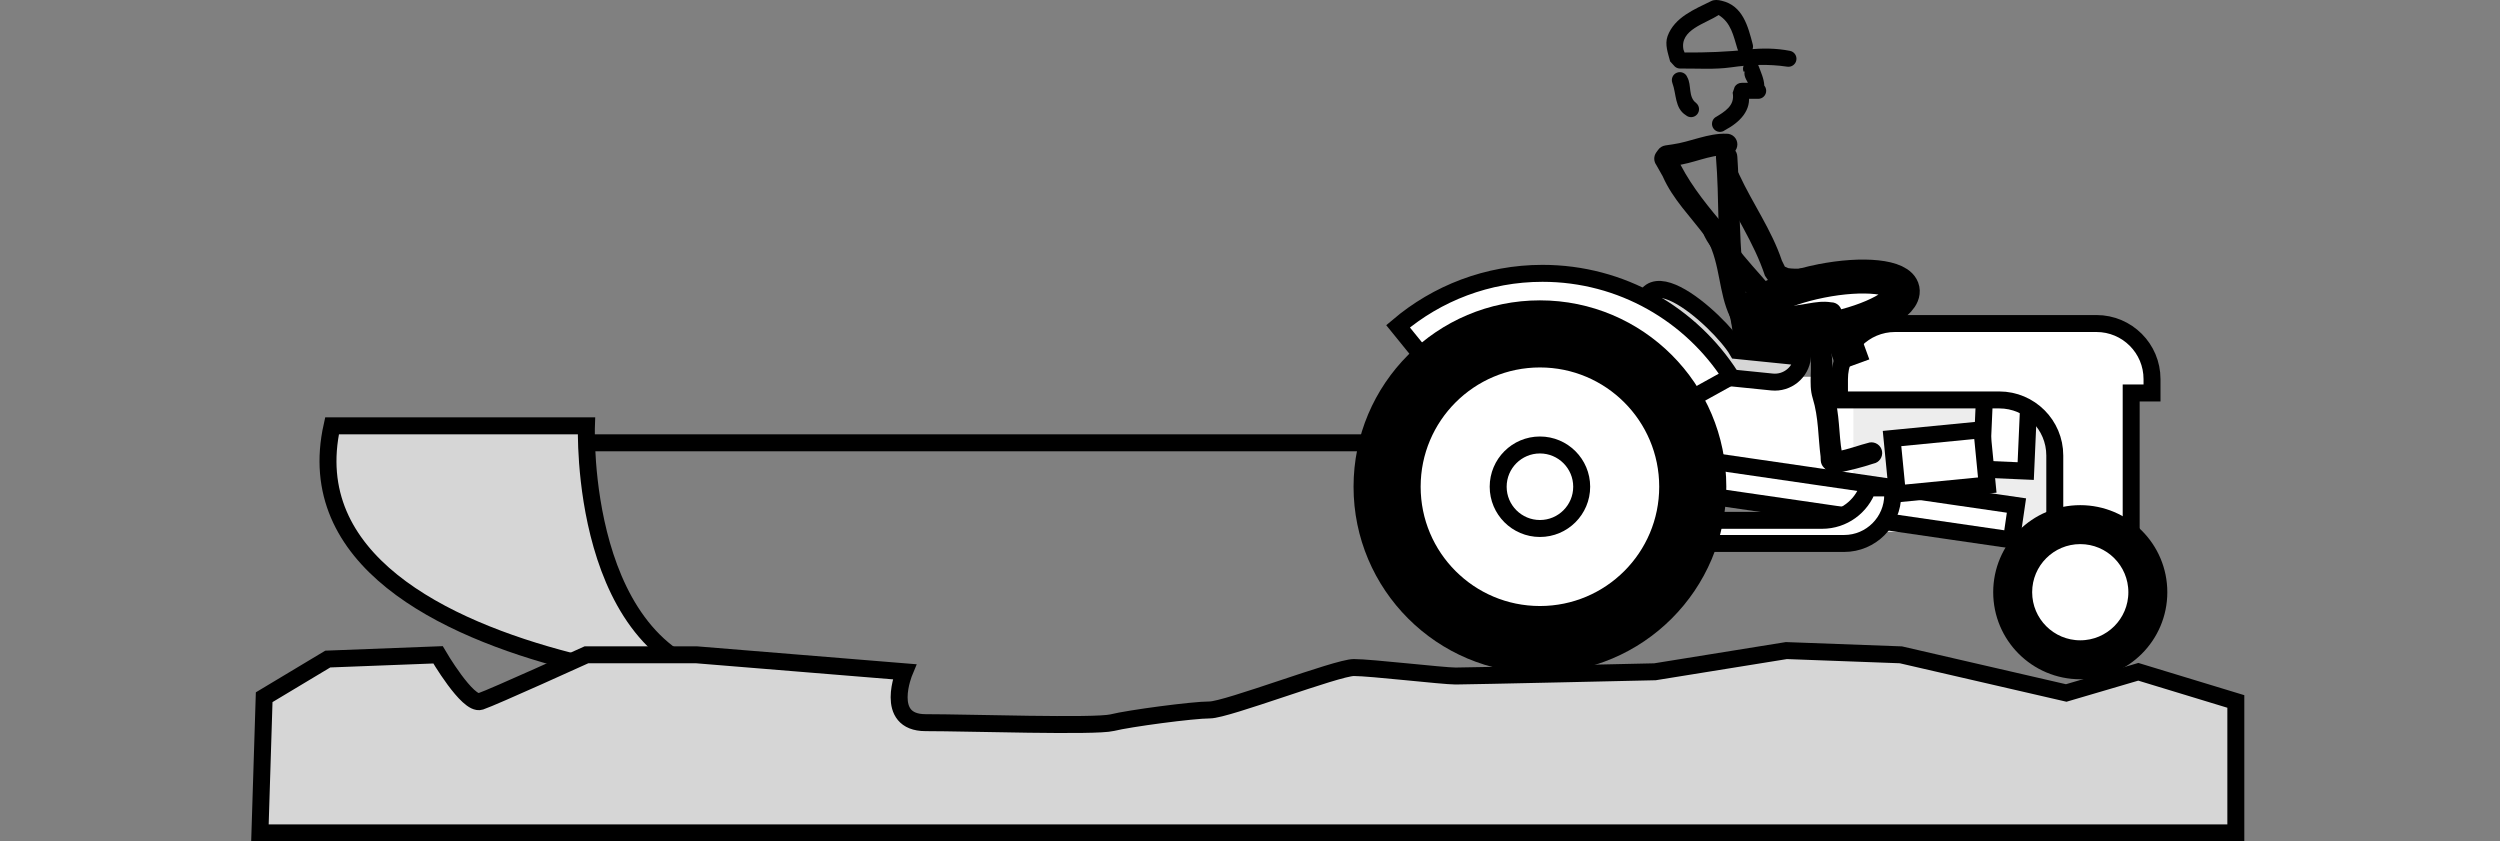 <?xml version="1.0" encoding="iso-8859-1"?>
<!-- Generator: Adobe Illustrator 11 Build 196, SVG Export Plug-In . SVG Version: 6.0.0 Build 78)  -->
<!DOCTYPE svg PUBLIC "-//W3C//DTD SVG 1.0//EN"    "http://www.w3.org/TR/2001/REC-SVG-20010904/DTD/svg10.dtd">
<svg  
	 width="147.401" height="49.608" viewBox="0 0 147.401 49.608" style="overflow:visible;enable-background:new 0 0 147.401 49.608"
	 xml:space="preserve">
	<rect x="0" y="0" width="147.401" height="49.608" fill="#808080" stroke="none"/>
	<g id="Layer_1">
		<g>
			<line style="fill:#D6D6D6;stroke:#000000;" x1="83.326" y1="26.108" x2="21.076" y2="26.108"/>
			<g>
				<rect x="99.883" y="22.214" style="fill:#FFFFFF;" width="9.503" height="6.006"/> 
				<path style="fill:#D6D6D6;stroke:#000000;" d="M102.431,20.669l3.844,0.389c-0.091,0.9-0.895,1.556-1.794,1.465l-5.976-0.605
					c-0.849-0.086-1.479-0.805-1.473-1.641C95.722,13.717,101.436,18.951,102.431,20.669z"/>
				<rect x="109.276" y="21.532" style="fill:#EDEDED;" width="12.285" height="9.828"/> 
				
					<rect x="108.15" y="19.74" transform="matrix(-0.144 0.99 -0.99 -0.144 154.007 -74.42)" style="fill:#FFFFFF;stroke:#000000;" width="2.047" height="19.247"/> 
				
					<rect x="116.906" y="23.463" transform="matrix(-0.999 -0.044 0.044 -0.999 235.194 56.358)" style="fill:#FFFFFF;stroke:#000000;" width="2.621" height="4.259"/> 
				<path style="fill:#FFFFFF;stroke:#000000;" d="M111.733,19.075h11.875c1.81,0,3.276,1.467,3.276,3.276v0.819h-1.229v8.698
					c-0.561,0.45-1.272,0.721-2.047,0.721h-2.457v-5.733c0-1.81-1.467-3.276-3.276-3.276h-9.419v-1.229
					C108.457,20.542,109.923,19.075,111.733,19.075z"/>
				<circle style="stroke:#000000;" cx="122.653" cy="34.917" r="4.633"/> 
				<circle style="fill:#FFFFFF;stroke:#000000;" cx="122.653" cy="34.917" r="3.336"/> 
				
					<rect x="112.757" y="24.603" transform="matrix(0.097 0.995 -0.995 0.097 130.395 -89.24)" style="fill:#FFFFFF;stroke:#000000;" width="3.276" height="5.324"/> 
				<path style="fill:#FFFFFF;stroke:#000000;" d="M99.311,30.678h8.122c1.248,0,2.306-0.799,2.7-1.912h1.431
					c0.019,0.134,0.032,0.271,0.032,0.41c0,1.583-1.283,2.867-2.866,2.867h-9.419V30.678z"/>
				<path style="fill:#FFFFFF;stroke:#000000;" d="M90.169,28.784l-7.74-9.545c2.298-1.947,5.27-3.123,8.517-3.123
					c4.669,0,8.77,2.43,11.112,6.091L90.169,28.784z"/>
				<circle cx="90.795" cy="28.698" r="10.989"/> 
				<circle style="fill:#FFFFFF;" cx="90.795" cy="28.698" r="7.033"/> 
				<circle style="fill:none;stroke:#000000;" cx="90.795" cy="28.698" r="2.462"/> 
				<line style="fill:#FFFFFF;stroke:#000000;stroke-width:2;" x1="108.184" y1="18.529" x2="109.276" y2="21.532"/>
				
					<ellipse transform="matrix(0.196 0.981 -0.981 0.196 104.146 -91.12)" style="fill:#FFFFFF;stroke:#000000;stroke-width:2;" cx="107.638" cy="17.948" rx="1.448" ry="4.633"/> 
				<path d="M110.458,27.334c-0.682,0.228-1.374,0.394-2.074,0.542l-0.192,0.018c-0.192,0.026-0.376-0.043-0.507-0.175l-0.149-0.149
					c-0.114-0.114-0.175-0.263-0.184-0.42l-0.009-0.228c-0.149-1.146-0.114-2.301-0.464-3.439c-0.28-0.893,0.035-1.837-0.201-2.739
					l-0.167-0.341l0.245,0.271l0.044-0.018c-1.146-0.07-2.292-0.026-3.439-0.035h-0.394c-0.14,0-0.263-0.044-0.376-0.123
					l-0.149-0.105c-0.14-0.105-0.227-0.253-0.253-0.429l-0.035-0.28c-0.044-1.059-0.525-2.013-0.639-3.071
					c-0.263-2.468-0.14-4.9-0.341-7.341c-0.009-0.35,0.271-0.639,0.613-0.647c0.35-0.009,0.639,0.262,0.647,0.612
					c0.228,3.36-0.035,6.772,0.98,10.028l0.026,0.534l-0.253-0.429l0.148,0.114l-0.367-0.123h0.394
					c1.19,0.026,2.372-0.052,3.562,0.043l0.481,0.193c0.105,0.061,0.184,0.148,0.245,0.253l0.148,0.368
					c0.114,0.28,0.193,0.578,0.219,0.875c0.061,0.744-0.096,1.496,0.114,2.196c0.35,1.138,0.271,2.275,0.472,3.404l0.009,0.412
					l-0.184-0.429l0.14,0.149l-0.508-0.184l0.289-0.035c0.647-0.114,1.251-0.359,1.881-0.516c0.341-0.062,0.674,0.166,0.735,0.507
					C111.027,26.941,110.8,27.273,110.458,27.334L110.458,27.334z"/>
				<path d="M107.965,19.083c-0.918-0.113-1.776,0.298-2.686,0.254c-0.202-0.009-0.438-0.07-0.578-0.21
					c-1.435-1.392-2.582-2.817-3.78-4.506c-0.201-0.297-0.394-0.569-0.507-0.901c-0.149-0.315-0.018-0.691,0.297-0.84
					c0.315-0.14,0.691-0.009,0.84,0.306c0.901,1.855,2.564,3.141,3.693,4.839c0.919,0.07,1.794-0.35,2.721-0.201
					c0.35,0,0.63,0.28,0.63,0.63S108.315,19.083,107.965,19.083L107.965,19.083z"/>
				<path d="M107.606,16.808c-0.927,0.289-2.012,0.499-2.914,0.035l-0.079-0.026c-0.114-0.035-0.21-0.096-0.289-0.184l-0.262-0.376
					c-0.647-1.969-1.838-3.649-2.695-5.521c-0.114-0.324,0.053-0.691,0.376-0.805c0.324-0.123,0.691,0.043,0.805,0.367
					c0.796,1.715,1.908,3.264,2.512,5.066l0.219,0.446l-0.28-0.192l0.481,0.21c-0.035-0.009-0.07-0.018-0.105-0.026
					c0.612,0.097,1.251,0.018,1.829-0.184c0.333-0.114,0.683,0.061,0.796,0.394S107.938,16.694,107.606,16.808L107.606,16.808z"/>
				<path d="M101.805,9.143c-1.05-0.009-1.995,0.507-3.027,0.612l-0.412,0.062l0.429-0.263l-0.114,0.167l-0.009-0.735l0.166,0.228
					c0.639,1.392,1.549,2.573,2.564,3.78c1.041,1.242,1.085,2.835,1.435,4.393c0.123,0.499,0.507,0.875,0.639,1.382
					c0.123,0.324-0.053,0.683-0.376,0.805c-0.324,0.114-0.691-0.052-0.805-0.385c-0.901-1.338-0.805-2.983-1.365-4.462
					c-0.096-0.254-0.184-0.516-0.341-0.726c-0.91-1.234-1.951-2.231-2.555-3.605l-0.376-0.666c-0.157-0.218-0.167-0.507-0.009-0.735
					l0.114-0.157c0.096-0.14,0.254-0.236,0.429-0.263l0.411-0.061c1.076-0.149,2.083-0.666,3.203-0.63c0.35,0,0.63,0.28,0.63,0.63
					C102.435,8.863,102.155,9.143,101.805,9.143L101.805,9.143z"/>
				<path d="M105.363,3.93c-1.089-0.164-2.179-0.118-3.288,0.039c-0.978,0.138-1.936,0.066-2.901,0.072h-0.111
					c-0.118,0-0.229-0.04-0.315-0.118l-0.276-0.302c-0.125-0.485-0.328-0.998-0.151-1.49c0.407-1.116,1.588-1.582,2.585-2.074
					c0.178-0.085,0.394-0.066,0.604-0.013c1.253,0.289,1.556,1.522,1.831,2.566c0.072,0.25-0.072,0.512-0.322,0.584
					c-0.249,0.072-0.512-0.072-0.584-0.329c-0.229-0.748-0.374-1.542-1.109-1.981c-0.768,0.518-2.304,0.859-2.067,2.047l0.112,0.282
					l-0.309-0.118h0.275c1.253,0.006,2.494-0.033,3.761-0.177c0.813-0.085,1.627-0.079,2.435,0.079
					c0.256,0.046,0.427,0.295,0.38,0.551C105.868,3.805,105.619,3.976,105.363,3.93L105.363,3.93z"/>
				<path d="M99.483,4.554c0.269,0.472,0.033,1.162,0.532,1.529c0.197,0.171,0.216,0.466,0.046,0.663
					c-0.171,0.197-0.466,0.216-0.663,0.046c-0.663-0.414-0.551-1.253-0.794-1.896c-0.092-0.25,0.026-0.519,0.269-0.611
					C99.122,4.192,99.391,4.311,99.483,4.554L99.483,4.554z"/>
				<path d="M103.683,3.877c0.138,0.381,0.322,0.755,0.341,1.168l0.006,0.21l-0.151-0.348l0.105,0.099
					c0.099,0.092,0.151,0.216,0.151,0.348c0,0.263-0.21,0.473-0.472,0.473h-0.145c-0.23,0-0.466,0-0.696,0h-0.131l0.407-0.236
					l-0.013-0.105c0.229,1.024-0.545,1.746-1.378,2.186c-0.203,0.164-0.505,0.131-0.663-0.072c-0.164-0.204-0.131-0.505,0.072-0.669
					c0.564-0.341,1.194-0.696,1.043-1.463l0.118-0.348c0.085-0.145,0.243-0.236,0.414-0.236h0.374c0.098,0,0.203,0,0.302,0h0.295
					l-0.322,0.82l-0.105-0.099c-0.092-0.085-0.151-0.21-0.151-0.341l0.059-0.151c-0.066-0.315-0.348-0.525-0.282-0.899
					c-0.02,0.006-0.04,0.006-0.059,0.013c-0.099-0.243,0.026-0.519,0.269-0.61C103.315,3.517,103.584,3.635,103.683,3.877
					L103.683,3.877z"/>
			</g>
			<path style="fill:#D6D6D6;stroke:#000000;" d="M19.576,25.108h15c0,0-0.5,13.75,8.75,15S16.076,40.858,19.576,25.108z"/>
			<path style="fill:#D6D6D6;stroke:#000000;" d="M15.576,41.108l3.75-2.25l6.5-0.25c0,0,1.75,3,2.5,2.75s6.25-2.75,6.25-2.75h6.5
				l12.25,1c0,0-1.25,3,1.25,3s10,0.25,11,0s4.75-0.75,5.75-0.75s7.5-2.5,8.5-2.5s5.25,0.5,6,0.5s11.75-0.25,11.75-0.25l7.75-1.25
				l6.75,0.25l9.75,2.25l4.25-1.25l5.75,1.75v7.75h-116.5L15.576,41.108z"/>
		</g>
		<rect y="43.566" style="fill:none;" width="147.401" height="2.835"/> 
	</g>
</svg>

